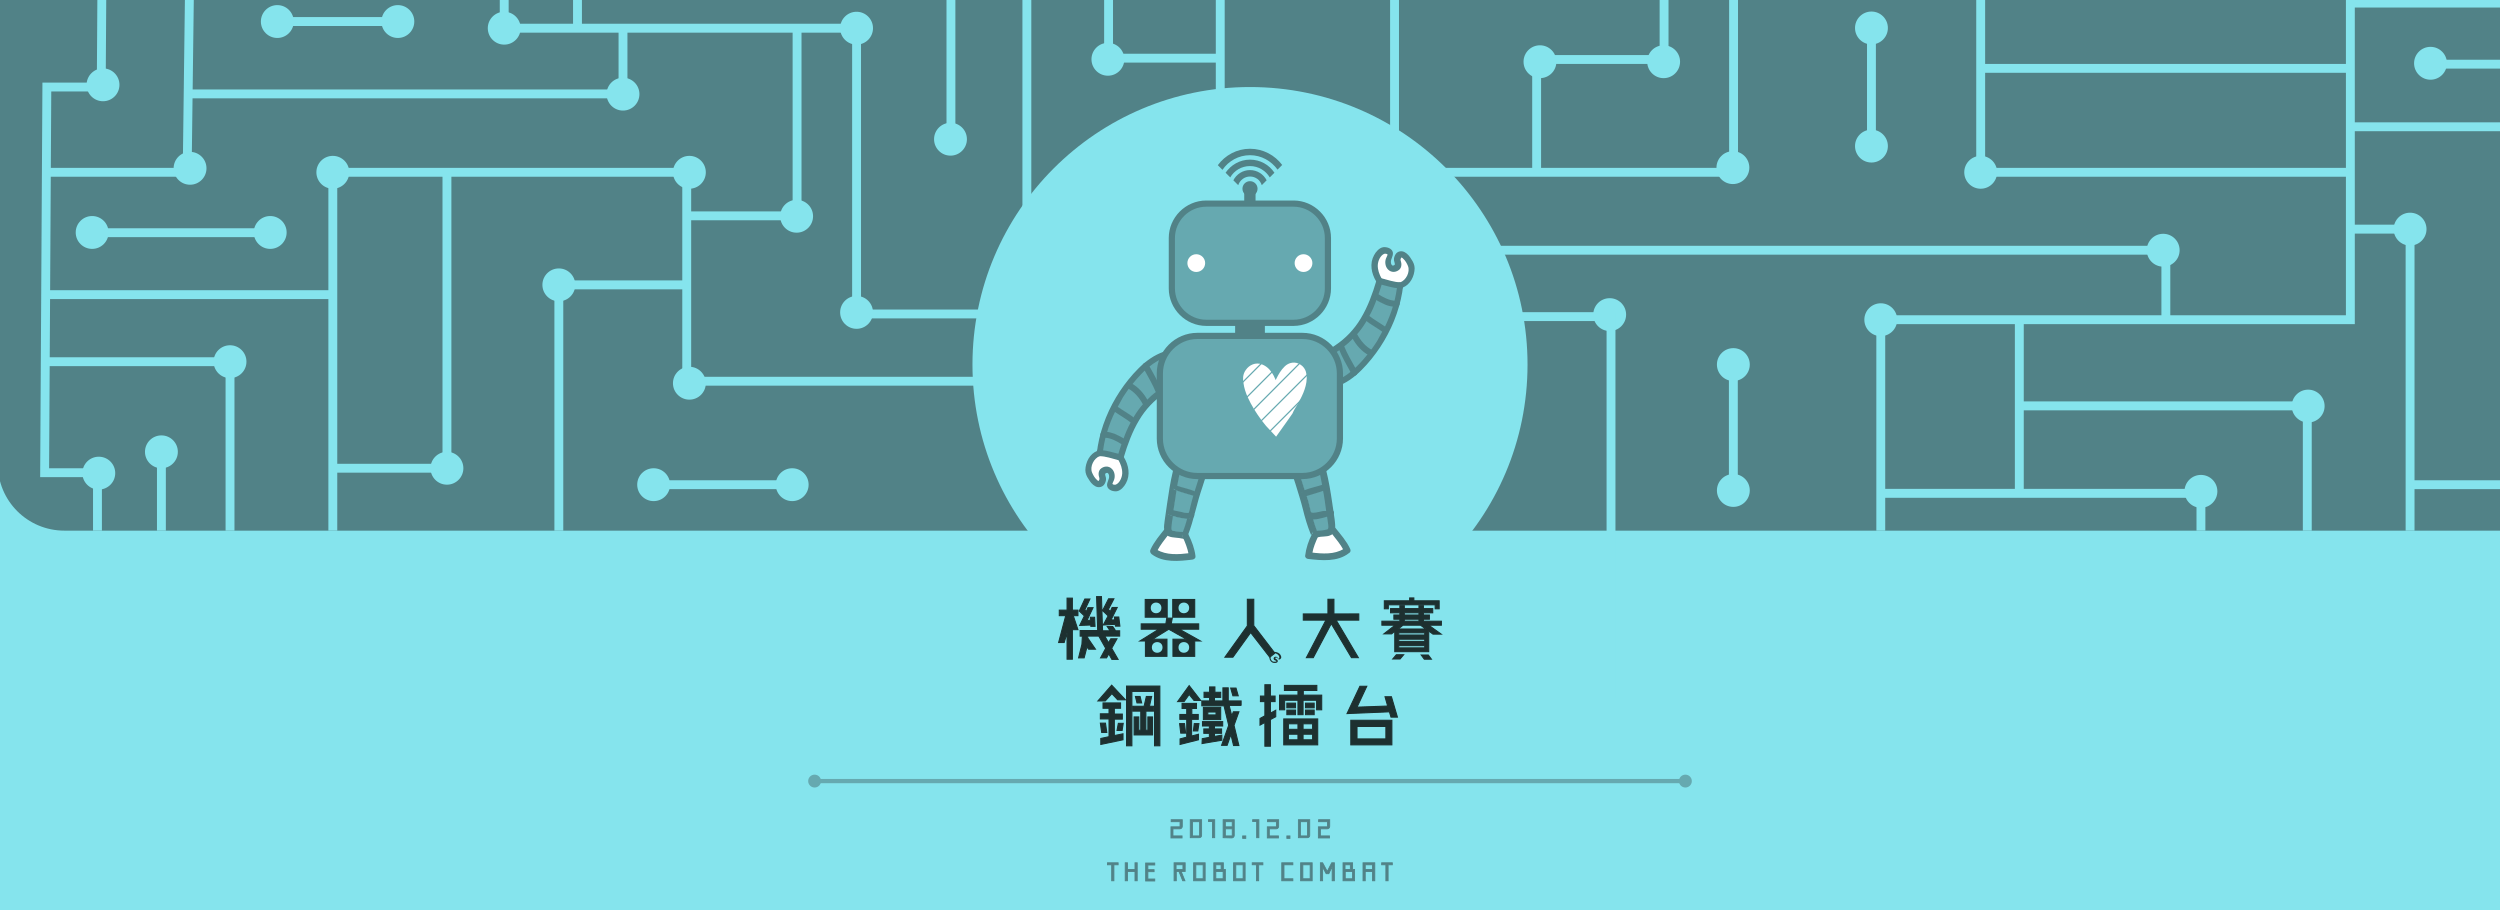 <?xml version="1.0" encoding="utf-8"?>
<!-- Generator: Adobe Illustrator 21.1.0, SVG Export Plug-In . SVG Version: 6.00 Build 0)  -->
<svg version="1.1" id="圖層_1" xmlns="http://www.w3.org/2000/svg" xmlns:xlink="http://www.w3.org/1999/xlink" x="0px" y="0px"
	 viewBox="0 0 1126 410" style="enable-background:new 0 0 1126 410;" xml:space="preserve">
<style type="text/css">
	.st0{fill:#85E4ED;}
	.st1{clip-path:url(#SVGID_2_);}
	.st2{fill:#518287;}
	.st3{fill:none;stroke:#85E4ED;stroke-width:4;stroke-miterlimit:10;}
	.st4{fill:#FFFFFF;}
	.st5{fill:#66A9B0;}
	.st6{fill:#518287;stroke:#518287;stroke-width:0.714;stroke-miterlimit:10;}
	.st7{fill:#66A9B0;stroke:#518287;stroke-width:2.789;stroke-miterlimit:10;}
	.st8{fill:#FFFFFF;stroke:#FFFFFF;stroke-width:5.711;stroke-miterlimit:10;}
	.st9{fill:none;stroke:#66A9B0;stroke-width:0.558;stroke-miterlimit:10;}
	.st10{fill:#518287;stroke:#518287;stroke-width:0.402;stroke-miterlimit:10;}
	.st11{fill:none;stroke:#66A9B0;stroke-width:1.918;stroke-miterlimit:10;}
	.st12{fill:#1D3030;stroke:#1D3030;stroke-width:0.48;stroke-miterlimit:10;}
	.st13{fill:#1D3030;}
</style>
<g>
	<rect x="-12.9" y="-24.8" class="st0" width="1158" height="458.8"/>
	<g>
		<g>
			<g>
				<g>
					<g>
						<g>
							<g>
								<g>
									<g>
										<g>
											<g>
												<defs>
													<path id="SVGID_1_" d="M1127,239H29c-16.6,0-30-13.4-30-30V0h1128V239z"/>
												</defs>
												<clipPath id="SVGID_2_">
													<use xlink:href="#SVGID_1_"  style="overflow:visible;"/>
												</clipPath>
												<g class="st1">
													<g>
														<g>
															<polygon class="st2" points="1379.6,515.1 -187.7,508.9 -187.7,-169.6 1379.6,-163.4 															"/>
															<g>
																<polyline class="st3" points="-186.4,-131 273.7,-131 273.7,-64.9 428.3,-64.9 428.3,61.5 																"/>
																<polyline class="st3" points="653.7,-120.9 835.9,-120.9 835.9,-167.6 																"/>
																<polyline class="st3" points="653.3,253.2 653.3,425.2 972.2,425.2 972.2,510.9 																"/>
																<polyline class="st3" points="636.6,253.9 847.1,253.9 847.1,144 1058.6,144 1058.6,1.4 1420.5,1.4 
																																	"/>
																<polyline class="st3" points="510.7,171.7 309.3,171.7 309.3,77.6 149.9,77.6 149.9,296.3 43.2,296.3 
																																	"/>
																<polyline class="st3" points="1558.1,368.5 1380.2,368.5 1380.2,227.4 1225.8,227.4 1225.8,493.2 1194.6,493.2 
																																	"/>
																<polyline class="st3" points="595,306.2 378,306.2 378,411.7 297.5,411.7 297.5,287.8 200.8,287.8 200.8,438.8 
																	-32.3,438.8 -32.3,510.9 																"/>
																<polyline class="st3" points="549.6,87.5 549.6,-131 481.1,-131 481.1,-167.6 																"/>
																<polyline class="st3" points="1420.5,-91.8 972.2,-91.8 972.2,-15.9 780.8,-15.9 780.8,77.6 618.5,77.6 
																																	"/>
																<polyline class="st3" points="514.5,226.4 514.5,354.8 419.7,354.8 419.7,418.4 																"/>
																<polyline class="st3" points="696.8,252.5 696.8,350.5 909.5,350.5 909.5,275.1 1225.5,275.1 																"/>
																<polyline class="st3" points="20.7,77.6 84.3,77.6 85.6,-25.4 227.1,-25.4 227.1,12.7 385.8,12.7 385.8,141.4 
																	445.4,141.4 																"/>
																<polyline class="st3" points="149.9,210.9 201.3,210.9 201.3,77.6 																"/>
																<polyline class="st3" points="1085.4,218.3 1162,218.3 1162,123.4 																"/>
																<polyline class="st3" points="654.9,-25.4 709.7,-25.4 709.7,-120.9 																"/>
																<line class="st3" x1="369.2" y1="-64.9" x2="369.2" y2="-167.6"/>
																<polyline class="st3" points="550.2,-64.9 598.2,-64.9 598.2,-167.6 																"/>
																<polyline class="st3" points="160.6,510.9 160.6,475.7 340,475.7 																"/>
																<line class="st3" x1="586.3" y1="280.7" x2="586.3" y2="510.9"/>
																<polyline class="st3" points="586.3,423.1 514.4,423.1 514.4,510.9 																"/>
																<polyline class="st3" points="757.8,425.2 757.8,459.2 847.1,459.2 847.1,510.9 																"/>
																<polyline class="st3" points="1111.9,446.2 1111.9,480.3 1195,480.3 1195,531.9 																"/>
																<polyline class="st3" points="200.8,375.3 -80.6,374.7 -80.6,446.5 																"/>
																<polyline class="st3" points="309.3,128.3 251.7,128.3 251.7,287.8 																"/>
																<polyline class="st3" points="297.5,326.3 345.1,326.3 345.1,253.9 536.5,252.6 																"/>
																<line class="st3" x1="340" y1="411.7" x2="340" y2="474"/>
																<polyline class="st3" points="359,12.7 359,97.2 309.3,97.2 																"/>
																<polyline class="st3" points="280.6,12.7 280.6,42.3 85.6,42.3 																"/>
																<polyline class="st3" points="321.3,-64.9 321.3,-25.4 428.3,-25.4 																"/>
																<polyline class="st3" points="369.2,-105.5 499.3,-105.5 499.3,26.2 547.7,26.2 																"/>
																<polyline class="st3" points="628.1,73.5 628.1,-146.3 709.7,-146.3 709.7,-167.6 																"/>
																<line class="st3" x1="767.3" y1="-120.9" x2="767.3" y2="-167.6"/>
																<line class="st3" x1="412.4" y1="-105.5" x2="412.4" y2="-167.6"/>
																<polyline class="st3" points="1016.3,-167.6 1016.3,-136.6 903.5,-136.6 903.5,-70.5 749.5,-70.5 749.5,26.8 
																	692.1,26.8 692.1,77.9 																"/>
																<line class="st3" x1="1065.1" y1="-167.6" x2="1065.1" y2="-91.8"/>
																<polyline class="st3" points="1058.6,77.6 892.1,77.6 892.1,-15.9 																"/>
																<line class="st3" x1="780.7" y1="164.3" x2="780.7" y2="220.3"/>
																<polyline class="st3" points="658.6,112.7 975.5,112.7 975.5,144 																"/>
																<line class="st3" x1="892.1" y1="30.8" x2="1058.6" y2="30.8"/>
																<polyline class="st3" points="972.2,-48 1085.5,-48 1085.5,1.9 																"/>
																<polyline class="st3" points="1058.6,103.2 1085.5,103.2 1085.5,275.3 																"/>
																<polyline class="st3" points="909.5,334.8 753.7,334.8 753.7,350.5 																"/>
																<polyline class="st3" points="847.1,222.2 991.3,222.2 991.3,275.3 																"/>
																<line class="st3" x1="909.5" y1="144" x2="909.5" y2="222.2"/>
																<polyline class="st3" points="909.5,182.8 1039.2,182.8 1039.2,275.1 																"/>
																<polyline class="st3" points="655.9,377.9 725.7,377.9 725.7,503.4 																"/>
																<line class="st3" x1="696.8" y1="425.2" x2="696.8" y2="510.9"/>
																<polyline class="st3" points="782.1,425.2 782.1,376.9 1039.2,376.9 1039.2,293.1 1225.5,293.1 																"/>
																<polyline class="st3" points="1420.5,411.7 1034.1,411.7 1034.1,510.9 																"/>
																<line class="st3" x1="972.2" y1="461.2" x2="1034.1" y2="461.2"/>
																<line class="st3" x1="916.3" y1="425.7" x2="916.3" y2="510.9"/>
																<polyline class="st3" points="960.3,386.9 960.3,350.4 1039.2,350.4 																"/>
																<polyline class="st3" points="1420.5,448.1 1072,448.1 1072,510.9 																"/>
																<path class="st3" d="M-98.9,189"/>
																<line class="st3" x1="149.9" y1="132.7" x2="20.7" y2="132.7"/>
																<polyline class="st3" points="260.1,474 260.1,350.5 201.3,350.5 																"/>
																<polyline class="st3" points="121.1,373.6 121.1,326.9 -69.4,326.9 -69.4,213.7 																"/>
																<polyline class="st3" points="103.6,296.3 103.6,162.9 20.7,162.9 																"/>
																<line class="st3" x1="297.5" y1="218.3" x2="356.8" y2="218.3"/>
																<polyline class="st3" points="-186.4,-98 158.4,-98 158.4,-25.4 																"/>
																<polyline class="st3" points="158.4,-54.8 260.1,-54.8 260.1,12.7 																"/>
																<line class="st3" x1="175.6" y1="-131" x2="175.6" y2="-167.6"/>
																<line class="st3" x1="205" y1="-131" x2="205" y2="-54.8"/>
																<polyline class="st3" points="303.5,-65.9 303.5,-120.9 334.2,-120.9 334.2,-167.6 																"/>
																<polyline class="st3" points="1296.1,229.8 1296.1,123.2 1146.5,123.2 1146.5,57.1 1058.4,57.1 																"/>
																<line class="st3" x1="1253.1" y1="123.2" x2="1253.1" y2="-6.6"/>
																<polyline class="st3" points="1194.1,123.2 1194.1,162.7 1296.1,162.7 																"/>
																<polyline class="st3" points="1180,126 1180,85 1214.4,85 1214.4,-2.9 																"/>
																<polyline class="st3" points="532.6,330 533.9,448.1 435.8,448.1 390.9,448.1 390.9,510.9 																"/>
																<line class="st3" x1="85.6" y1="408.2" x2="153.2" y2="408.2"/>
																<line class="st3" x1="103.6" y1="463.3" x2="103.6" y2="493.3"/>
																<line class="st3" x1="72.7" y1="203.5" x2="72.7" y2="251.9"/>
																<line class="st3" x1="179.5" y1="247.9" x2="219.6" y2="247.9"/>
																<line class="st3" x1="129.1" y1="9.7" x2="175.6" y2="9.7"/>
																<line class="st3" x1="80.6" y1="-63" x2="121.1" y2="-63"/>
																<line class="st3" x1="550.4" y1="451.7" x2="550.4" y2="488"/>
																<line class="st3" x1="1131.8" y1="245.4" x2="1197.3" y2="245.4"/>
																<line class="st3" x1="887.4" y1="404.2" x2="934.5" y2="404.2"/>
																<line class="st3" x1="659" y1="466.7" x2="659" y2="493.3"/>
																<line class="st3" x1="842.9" y1="18.6" x2="842.9" y2="65.8"/>
																<line class="st3" x1="941.7" y1="306.5" x2="991.3" y2="306.5"/>
																<line class="st3" x1="1079.6" y1="331.4" x2="1079.6" y2="377.9"/>
																<line class="st3" x1="763.5" y1="287.4" x2="855.2" y2="287.4"/>
																<line class="st3" x1="934.5" y1="-91.8" x2="934.5" y2="-45.2"/>
																<line class="st3" x1="462.5" y1="-65.9" x2="462.5" y2="115.4"/>
																<line class="st3" x1="420.5" y1="483.3" x2="470.3" y2="483.3"/>
																<polyline class="st3" points="1112.2,294.4 1111.4,358.2 1225.5,359.2 																"/>
																<polyline class="st3" points="1252.4,229.6 1252.4,266.4 1289.2,266.4 1289.2,446.7 1153,446.7 1153,524.5 
																																	"/>
																<polyline class="st3" points="46.9,-165.3 45.6,39.2 21.1,39.2 20.1,212.9 43.9,212.9 43.9,299.2 																
																	"/>
																<line class="st3" x1="1245.3" y1="304.1" x2="1245.3" y2="372.2"/>
																<line class="st3" x1="1094.3" y1="28.9" x2="1176" y2="28.9"/>
																<line class="st3" x1="1241" y1="162.7" x2="1241" y2="227.4"/>
																<line class="st3" x1="-32.3" y1="328.9" x2="-32.3" y2="377.2"/>
																<line class="st3" x1="-39.1" y1="242.8" x2="-39.1" y2="299.2"/>
																<line class="st3" x1="39.7" y1="104.8" x2="121.4" y2="104.8"/>
																<polyline class="st3" points="1253.1,26.8 1306,26.8 1306,-53.7 1370.4,-53.7 																"/>
																<line class="st3" x1="7.3" y1="352.4" x2="72.9" y2="352.4"/>
																<line class="st3" x1="-27.3" y1="77.6" x2="-27.3" y2="132.7"/>
															</g>
															<g>
																<circle class="st0" cx="297.5" cy="287.7" r="7.4"/>
																<circle class="st0" cx="345.1" cy="327.3" r="7.4"/>
																<circle class="st0" cx="297.5" cy="411.7" r="7.4"/>
																<circle class="st0" cx="200.8" cy="287.8" r="7.4"/>
																<circle class="st0" cx="259.3" cy="350.5" r="7.4"/>
																<circle class="st0" cx="200.8" cy="438.8" r="7.4"/>
																<circle class="st0" cx="160.6" cy="475.7" r="7.4"/>
																<circle class="st0" cx="121.1" cy="327.9" r="7.4"/>
																<circle class="st0" cx="-68.3" cy="327.9" r="7.4"/>
																<circle class="st0" cx="85.6" cy="408.2" r="7.4"/>
																<circle class="st0" cx="153.2" cy="408.2" r="7.4"/>
																<circle class="st0" cx="103.6" cy="460.9" r="7.4"/>
																<circle class="st0" cx="103.6" cy="495.6" r="7.4"/>
																<circle class="st0" cx="149.9" cy="296.3" r="7.4"/>
																<circle class="st0" cx="103.6" cy="162.9" r="7.4"/>
																<circle class="st0" cx="-25.1" cy="162.9" r="7.4"/>
																<circle class="st0" cx="41.5" cy="104.7" r="7.4"/>
																<circle class="st0" cx="121.7" cy="104.7" r="7.4"/>
																<circle class="st0" cx="44.5" cy="213.1" r="7.4"/>
																<circle class="st0" cx="44.5" cy="296.3" r="7.4"/>
																<circle class="st0" cx="4.6" cy="353.3" r="7.4"/>
																<circle class="st0" cx="72.7" cy="353.3" r="7.4"/>
																<circle class="st0" cx="72.7" cy="203.5" r="7.4"/>
																<circle class="st0" cx="72.7" cy="253.1" r="7.4"/>
																<circle class="st0" cx="201.3" cy="210.9" r="7.4"/>
																<circle class="st0" cx="149.9" cy="77.6" r="7.4"/>
																<circle class="st0" cx="85.6" cy="75.8" r="7.4"/>
																<circle class="st0" cx="85.6" cy="-25.4" r="7.4"/>
																<circle class="st0" cx="46.4" cy="38.2" r="7.4"/>
																<circle class="st0" cx="158.4" cy="-98" r="7.4"/>
																<circle class="st0" cx="124.9" cy="-63" r="7.4"/>
																<circle class="st0" cx="179.2" cy="9.7" r="7.4"/>
																<circle class="st0" cx="124.9" cy="9.7" r="7.4"/>
																<circle class="st0" cx="-97.7" cy="213.1" r="7.4"/>
																<circle class="st0" cx="-97.7" cy="36.2" r="7.4"/>
																<circle class="st0" cx="-39.5" cy="240.4" r="7.4"/>
																<circle class="st0" cx="-39.5" cy="302.3" r="7.4"/>
																<circle class="st0" cx="-79.1" cy="374.1" r="7.4"/>
																<circle class="st0" cx="259.3" cy="-54.3" r="7.4"/>
																<circle class="st0" cx="227.1" cy="12.7" r="7.4"/>
																<circle class="st0" cx="274.1" cy="-131" r="7.4"/>
																<circle class="st0" cx="334.2" cy="-121.4" r="7.4"/>
																<circle class="st0" cx="428.3" cy="-65.9" r="7.4"/>
																<circle class="st0" cx="412.4" cy="-105.5" r="7.4"/>
																<circle class="st0" cx="499.3" cy="-105.5" r="7.4"/>
																<circle class="st0" cx="462.5" cy="-70.5" r="7.4"/>
																<circle class="st0" cx="428.1" cy="62.7" r="7.4"/>
																<circle class="st0" cx="499" cy="26.7" r="7.4"/>
																<circle class="st0" cx="598.2" cy="-64.9" r="7.4"/>
																<circle class="st0" cx="628.1" cy="-146" r="7.4"/>
																<circle class="st0" cx="709.7" cy="-149" r="7.4"/>
																<circle class="st0" cx="709.7" cy="-25.4" r="7.4"/>
																<circle class="st0" cx="749.3" cy="27.8" r="7.4"/>
																<circle class="st0" cx="693.6" cy="27.8" r="7.4"/>
																<circle class="st0" cx="664.8" cy="-120.9" r="7.4"/>
																<circle class="st0" cx="847.1" cy="-120.9" r="7.4"/>
																<circle class="st0" cx="749.5" cy="-70.5" r="7.4"/>
																<circle class="st0" cx="902.7" cy="-70.5" r="7.4"/>
																<circle class="st0" cx="1015.4" cy="-136.6" r="7.4"/>
																<circle class="st0" cx="902.7" cy="-136.6" r="7.4"/>
																<circle class="st0" cx="971.4" cy="-91.8" r="7.4"/>
																<circle class="st0" cx="934.5" cy="-96.4" r="7.4"/>
																<circle class="st0" cx="934.5" cy="-40.5" r="7.4"/>
																<circle class="st0" cx="1084.6" cy="-48" r="7.4"/>
																<circle class="st0" cx="971.4" cy="-15.9" r="7.4"/>
																<circle class="st0" cx="780.5" cy="-15.9" r="7.4"/>
																<circle class="st0" cx="892.1" cy="77.6" r="7.4"/>
																<circle class="st0" cx="842.9" cy="12.6" r="7.4"/>
																<circle class="st0" cx="842.9" cy="65.8" r="7.4"/>
																<circle class="st0" cx="780.5" cy="75.5" r="7.4"/>
																<circle class="st0" cx="974.3" cy="112.7" r="7.4"/>
																<circle class="st0" cx="847.1" cy="144" r="7.4"/>
																<circle class="st0" cx="780.7" cy="164.2" r="7.4"/>
																<circle class="st0" cx="780.7" cy="220.9" r="7.4"/>
																<circle class="st0" cx="696.8" cy="350.5" r="7.4"/>
																<circle class="st0" cx="1136.8" cy="245.4" r="7.4"/>
																<circle class="st0" cx="909.5" cy="350.5" r="7.4"/>
																<circle class="st0" cx="782.1" cy="377.9" r="7.4"/>
																<circle class="st0" cx="1198" cy="245.4" r="7.4"/>
																<circle class="st0" cx="1094.7" cy="28.5" r="7.4"/>
																<circle class="st0" cx="1177" cy="16.5" r="7.4"/>
																<circle class="st0" cx="725.3" cy="379.1" r="7.4"/>
																<circle class="st0" cx="514.4" cy="423.1" r="7.4"/>
																<circle class="st0" cx="550.4" cy="448.1" r="7.4"/>
																<circle class="st0" cx="550.4" cy="493.3" r="7.4"/>
																<circle class="st0" cx="653.3" cy="425.2" r="7.4"/>
																<circle class="st0" cx="659" cy="463.1" r="7.4"/>
																<circle class="st0" cx="659" cy="497.9" r="7.4"/>
																<circle class="st0" cx="847.1" cy="459.2" r="7.4"/>
																<circle class="st0" cx="972.2" cy="425.7" r="7.4"/>
																<circle class="st0" cx="1039.2" cy="377.3" r="7.4"/>
																<circle class="st0" cx="1079.6" cy="328.9" r="7.4"/>
																<circle class="st0" cx="1079.6" cy="380.1" r="7.4"/>
																<circle class="st0" cx="1245.5" cy="304.2" r="7.4"/>
																<circle class="st0" cx="1252.9" cy="267.1" r="7.4"/>
																<circle class="st0" cx="1245.5" cy="367.8" r="7.4"/>
																<circle class="st0" cx="1119.2" cy="357.8" r="7.4"/>
																<circle class="st0" cx="1039.2" cy="292.8" r="7.4"/>
																<circle class="st0" cx="995.1" cy="306.5" r="7.4"/>
																<circle class="st0" cx="937.4" cy="306.5" r="7.4"/>
																<circle class="st0" cx="960.3" cy="350.4" r="7.4"/>
																<circle class="st0" cx="885.7" cy="404.2" r="7.4"/>
																<circle class="st0" cx="935.5" cy="404.2" r="7.4"/>
																<circle class="st0" cx="1034.1" cy="414.3" r="7.4"/>
																<circle class="st0" cx="909.5" cy="275.1" r="7.4"/>
																<circle class="st0" cx="759.5" cy="287.4" r="7.4"/>
																<circle class="st0" cx="754.6" cy="338.1" r="7.4"/>
																<circle class="st0" cx="857.6" cy="287.4" r="7.4"/>
																<circle class="st0" cx="1072" cy="448.1" r="7.4"/>
																<circle class="st0" cx="419.7" cy="356" r="7.4"/>
																<circle class="st0" cx="485.6" cy="448.1" r="7.4"/>
																<circle class="st0" cx="470.3" cy="483.3" r="7.4"/>
																<circle class="st0" cx="420.5" cy="483.3" r="7.4"/>
																<circle class="st0" cx="847.1" cy="253.1" r="7.4"/>
																<circle class="st0" cx="991.3" cy="221.3" r="7.4"/>
																<circle class="st0" cx="1039.6" cy="182.9" r="7.4"/>
																<circle class="st0" cx="1226.5" cy="228.7" r="7.4"/>
																<circle class="st0" cx="179.5" cy="247.9" r="7.4"/>
																<circle class="st0" cx="219.6" cy="247.9" r="7.4"/>
																<circle class="st0" cx="280.6" cy="42.4" r="7.4"/>
																<circle class="st0" cx="1195.2" cy="163" r="7.4"/>
																<circle class="st0" cx="1295.5" cy="122.1" r="7.4"/>
																<circle class="st0" cx="1289.3" cy="293" r="7.4"/>
																<circle class="st0" cx="1085.5" cy="103.2" r="7.4"/>
																<circle class="st0" cx="1147.4" cy="58.6" r="7.4"/>
																<circle class="st0" cx="1179.6" cy="85.9" r="7.4"/>
																<circle class="st0" cx="1213" cy="85.9" r="7.4"/>
																<circle class="st0" cx="1147.4" cy="121.8" r="7.4"/>
																<circle class="st0" cx="1162.3" cy="218.3" r="7.4"/>
																<circle class="st0" cx="481.1" cy="-131" r="7.4"/>
																<circle class="st0" cx="321.3" cy="-25.4" r="7.4"/>
																<circle class="st0" cx="310.5" cy="77.6" r="7.4"/>
																<circle class="st0" cx="358.8" cy="97.4" r="7.4"/>
																<circle class="st0" cx="385.8" cy="12.7" r="7.4"/>
																<circle class="st0" cx="385.8" cy="140.7" r="7.4"/>
																<circle class="st0" cx="251.7" cy="128.3" r="7.4"/>
																<circle class="st0" cx="310.5" cy="172.6" r="7.4"/>
																<circle class="st0" cx="294.4" cy="218.3" r="7.4"/>
																<circle class="st0" cx="356.8" cy="218.3" r="7.4"/>
																<circle class="st0" cx="378" cy="411.7" r="7.4"/>
																<circle class="st0" cx="340" cy="475.7" r="7.4"/>
																<circle class="st0" cx="378" cy="307.1" r="7.4"/>
																<circle class="st0" cx="346" cy="254.1" r="7.4"/>
																<circle class="st0" cx="-56.1" cy="134.1" r="7.4"/>
																<circle class="st0" cx="-56.1" cy="188.6" r="7.4"/>
																<circle class="st0" cx="-47.4" cy="75.8" r="7.4"/>
																<circle class="st0" cx="-75.9" cy="15.2" r="7.4"/>
																<circle class="st0" cx="-20.2" cy="15.2" r="7.4"/>
																<circle class="st0" cx="725" cy="141.7" r="7.4"/>
															</g>
														</g>
														<line class="st3" x1="-130.1" y1="105" x2="-185.8" y2="105"/>
														<polyline class="st3" points="-19.9,35.5 -19.9,14.4 -76.9,14.4 -76.9,-108.1 														"/>
														<polyline class="st3" points="-69.4,248.4 -115.2,248.7 -185.8,248.7 														"/>
														<line class="st3" x1="-130.1" y1="374.7" x2="-130.1" y2="248.4"/>
													</g>
												</g>
											</g>
										</g>
									</g>
								</g>
							</g>
						</g>
					</g>
				</g>
			</g>
		</g>
		<g>
			<g>
				<circle class="st0" cx="563" cy="164.2" r="125"/>
				<g>
					<g>
						<g>
							<g>
								<g>
									<path class="st4" d="M536.1,249.5c-0.4-2.7-1.5-5.4-2.7-7.8c-1.1-0.2-2.1-0.4-3.2-0.4c-1-0.1-2.1-0.1-3.1-0.6
										c-0.3-0.1-0.6-0.3-0.8-0.5c-1.9,2.5-3.9,4.9-5.4,7.7C525.4,250.6,531.1,250.1,536.1,249.5z"/>
									<g>
										<path class="st5" d="M536.5,195.8c1.6,0.4,3.4,0.9,4.9,1.5s3,1.1,4.4,1.9c0.5-1.6,1.1-3.1,1.9-4.6c0-0.1,0.1-0.1,0.1-0.1
											c-0.6-0.4-1.2-0.6-1.9-1c-2.3-1.4-4.4-3.1-6.4-4.9c-0.9,1.2-1.5,2.6-2,4C537.2,193.7,536.9,194.8,536.5,195.8z"/>
										<path class="st5" d="M536.5,210.8c-0.9-0.4-2-0.8-2.9-1.2c-0.4-0.2-0.9-0.4-1.4-0.6c-0.1,0.4-0.3,1-0.4,1.4
											c-0.7,2.9-1.4,5.7-1.9,8.6c2.8,1,5.8,1.5,8.7,2.6c0.4-1.5,0.9-3,1.4-4.5s1-3.2,1.5-4.7C539.7,212,538.1,211.4,536.5,210.8
											z"/>
										<path class="st5" d="M529.7,220.7c-0.3,1.6-0.5,3.1-0.7,4.7c-0.2,1.6-0.4,3.2-0.7,4.9c0.3,0.1,0.6,0.1,0.9,0.2
											c0.9,0.2,1.9,0.5,2.9,0.6c0.9,0.1,1.7,0.4,2.6,0.4c0.3,0,0.6,0,0.9-0.1c0.1,0,0.2-0.1,0.3-0.1c0.2-0.9,0.5-1.9,0.7-2.8
											c0.4-1.8,0.9-3.6,1.4-5.3C535.2,222.4,532.3,221.7,529.7,220.7z"/>
										<path class="st5" d="M535.9,197.7c-0.2,0.6-0.4,1.1-0.6,1.7c-0.9,2.6-1.7,5.1-2.5,7.7c0.6,0.2,1.1,0.4,1.6,0.6
											c0.9,0.4,1.9,0.8,2.9,1.1c1.5,0.6,3.1,1.1,4.7,1.5c0.6-1.8,1.2-3.6,1.9-5.4c0.4-1.2,0.9-2.4,1.4-3.6
											c-1.5-0.9-3.1-1.6-4.8-2.1C538.9,198.7,537.3,198.3,535.9,197.7z"/>
										<path class="st5" d="M531.9,233.2c-1.1-0.2-2.1-0.5-3.1-0.7c-0.3-0.1-0.6-0.1-0.9-0.2c0,0.2-0.1,0.5-0.1,0.7
											c-0.1,1.2-0.4,2.4-0.5,3.6c0,0.6-0.1,1.3,0.1,1.9c0.1,0.1,0.4,0.4,0.6,0.5c0.5,0.1,0.9,0.2,1.4,0.3
											c1.2,0.1,2.4,0.2,3.6,0.4c0.8-2,1.4-4,2-6.1c-0.1,0-0.2,0.1-0.4,0.1C533.8,233.5,532.8,233.4,531.9,233.2z"/>
									</g>
									<path class="st2" d="M529.9,218.7c-0.1-0.1-0.3-0.1-0.5-0.1c-1-0.4-1.7,1.4-0.7,1.8c0.3,0.1,0.6,0.2,0.9,0.4
										c2.7,1.1,5.5,1.7,8.3,2.6c0.3,0.1,0.5,0.1,0.8,0.2c1.3,0.4,1.7-1.5,0.5-1.9c-0.2-0.1-0.5-0.1-0.7-0.3
										C535.7,220.2,532.7,219.7,529.9,218.7z"/>
									<path class="st2" d="M537.2,208.9c-0.9-0.4-1.9-0.8-2.9-1.1c-0.5-0.2-1.1-0.4-1.6-0.6c-0.4-0.1-0.8-0.2-1.1-0.3
										c-0.9-0.1-1.6,1-0.6,1.6c0.4,0.2,0.8,0.4,1.3,0.6c0.4,0.2,0.9,0.4,1.4,0.6c0.9,0.4,1.9,0.8,2.9,1.2
										c1.6,0.6,3.2,1.2,4.9,1.6c0.2,0.1,0.4,0.1,0.7,0.1c1.3,0.2,1.9-1.8,0.6-2c-0.2,0-0.4-0.1-0.6-0.1
										C540.3,210,538.7,209.5,537.2,208.9z"/>
									<path class="st2" d="M536.5,195.8c-0.4-0.1-0.7-0.1-1.1-0.2c-0.9-0.1-1.6,1.1-0.6,1.6c0.4,0.2,0.7,0.4,1.1,0.5
										c1.4,0.6,3,1,4.4,1.5c1.6,0.6,3.3,1.2,4.8,2.1c0.2,0.1,0.4,0.2,0.6,0.4c1.1,0.8,2.2-1.1,1.1-1.9c-0.3-0.2-0.6-0.4-1-0.6
										c-1.4-0.8-2.9-1.4-4.4-1.9C539.8,196.8,538.2,196.2,536.5,195.8z"/>
									<g>
										<path class="st6" d="M547.9,194.6c0,0.1-0.1,0.1-0.1,0.1c-0.9,1.4-1.4,3-1.9,4.6c0.4,0.2,0.6,0.4,1,0.6
											c1.1,0.8,0.1,2.6-1.1,1.9c-0.2-0.1-0.4-0.3-0.6-0.4c-0.4,1.2-0.9,2.4-1.4,3.6c-0.6,1.8-1.2,3.6-1.9,5.4
											c0.2,0.1,0.4,0.1,0.6,0.1c1.3,0.2,0.8,2.2-0.6,2c-0.2-0.1-0.5-0.1-0.7-0.1c-0.5,1.5-1,3.1-1.4,4.6
											c-0.4,1.4-0.9,2.9-1.4,4.4c0.2,0.1,0.5,0.1,0.7,0.3c1.2,0.5,0.7,2.4-0.5,1.9c-0.3-0.1-0.5-0.1-0.8-0.2
											c-0.5,1.8-1,3.5-1.4,5.3c-0.2,0.9-0.4,1.9-0.7,2.8c0.1,0,0.1,0,0.2,0s0.2,0,0.3,0.1c0.6,0.1,0.9,0.7,0.7,1.3
											c0,0-0.1,0.1-0.1,0.3c-0.1,0.1-0.2,0.3-0.4,0.4c-0.1,0.1-0.4,0.1-0.6,0.2c-0.2,0.1-0.5,0.1-0.8,0.1
											c-0.6,2.1-1.2,4.1-2,6.1c-1.2-0.2-2.4-0.3-3.6-0.4c-0.5-0.1-0.9-0.1-1.4-0.3c-0.2-0.1-0.5-0.3-0.6-0.5
											c-0.2-0.6-0.2-1.3-0.1-1.9c0.1-1.2,0.3-2.4,0.5-3.6c0-0.2,0.1-0.4,0.1-0.7c-0.6-0.1-1.1-0.3-1.6-0.5
											c-0.9-0.4-0.4-1.8,0.4-1.7c0.5,0,0.9,0.1,1.4,0.3c0.2-1.6,0.4-3.2,0.7-4.9c0.2-1.6,0.5-3.1,0.7-4.7
											c-0.3-0.1-0.6-0.2-0.9-0.4c-1-0.4-0.3-2.1,0.7-1.8c0.1,0.1,0.3,0.1,0.5,0.1c0.5-2.8,1.1-5.6,1.9-8.4
											c0.1-0.4,0.3-0.9,0.4-1.4c-0.4-0.2-0.9-0.4-1.3-0.6c-0.9-0.6-0.3-1.7,0.6-1.6c0.4,0.1,0.8,0.1,1.1,0.3
											c0.8-2.6,1.7-5.1,2.5-7.7c0.2-0.6,0.4-1.1,0.6-1.7c-0.4-0.1-0.7-0.3-1.1-0.5c-0.9-0.5-0.2-1.7,0.6-1.6
											c0.4,0.1,0.7,0.1,1.1,0.2c0.4-1.1,0.8-2.1,1.2-3.2c0.6-1.3,1.1-2.8,2-4c0.1-0.2,0.4-0.5,0.5-0.6c0.9-0.9-0.5-2.3-1.4-1.4
											c-0.2,0.2-0.4,0.4-0.6,0.6c-1.9,2.1-2.9,5.2-3.9,7.8c-1.1,3.2-2.1,6.5-3.2,9.7c-3.4,9.6-4.4,19.8-5.9,29.8
											c-0.1,1.1-0.4,2.6-0.2,3.8c0.9-0.8,2.4,0.4,1.6,1.4c-0.2,0.3-0.4,0.5-0.6,0.8c0.2,0.2,0.5,0.4,0.8,0.5
											c0.9,0.4,2,0.5,3,0.6c1.1,0.1,2.1,0.2,3.1,0.4c-0.1-0.1-0.1-0.3-0.2-0.5c-0.6-1.3,1.2-2.4,1.9-1.1
											c0.1,0.2,0.1,0.4,0.3,0.6c1.4-3.5,2.4-7.1,3.4-10.9c1-3.9,2.1-7.8,3.4-11.6c1.3-4,2.5-8,3.9-11.9c0.6-1.9,1.4-3.8,2.1-5.7
											c0.6-1.6,1.1-3.4,2-4.9c0.1-0.1,0.1-0.2,0.1-0.3C550.1,194.5,548.6,193.7,547.9,194.6z"/>
										<path class="st6" d="M532.9,241.4c0.1,0.1,0.1,0.3,0.2,0.5c1.1,2.4,2.1,5,2.6,7.6c-4.9,0.6-10.4,1-14.8-1.6
											c1.4-2.7,3.4-5.1,5.2-7.5c0.2-0.3,0.4-0.5,0.6-0.8c0.7-1-0.9-2.2-1.6-1.4l-0.1,0.1c-2.4,3-4.9,5.9-6.5,9.4
											c-0.3,0.6-0.1,1.1,0.4,1.6c5.1,3.9,12.2,3.1,18.1,2.4c0.6-0.1,1.2-0.5,1.1-1.1c-0.4-3.4-1.6-6.6-3.1-9.6
											c-0.1-0.2-0.1-0.4-0.3-0.6C534.1,239.1,532.3,240.2,532.9,241.4z"/>
										<path class="st6" d="M534.9,231.4c-0.9,0-1.8-0.1-2.6-0.4c-0.9-0.2-1.9-0.4-2.9-0.6c-0.3-0.1-0.6-0.1-0.9-0.2
											c-0.5-0.1-0.9-0.2-1.4-0.3c-0.9,0-1.4,1.4-0.4,1.7c0.5,0.2,1.1,0.4,1.6,0.5c0.3,0.1,0.6,0.1,0.9,0.2
											c1,0.3,2.1,0.6,3.1,0.7c0.9,0.2,1.9,0.4,2.9,0.4c0.1,0,0.2,0,0.4-0.1c0.3,0,0.5,0,0.8-0.1c0.2-0.1,0.4-0.1,0.6-0.2
											c0.1-0.1,0.3-0.2,0.4-0.4c0.1-0.1,0.1-0.2,0.1-0.3c0.2-0.5-0.1-1.2-0.7-1.3c-0.1,0-0.2-0.1-0.3-0.1s-0.1,0-0.2,0
											c-0.1,0-0.1,0.1-0.3,0.1C535.5,231.4,535.2,231.4,534.9,231.4z"/>
									</g>
								</g>
								<g>
									<path class="st4" d="M495.3,205.2c-0.1,0-0.1,0-0.1,0c-2.9,1.1-4.9,5-3.7,7.8c0.5,1.2,1.2,2.5,2.2,3.4
										c0.3,0.3,0.9,0.7,1.1,0.7c0.1,0,0.1,0,0.2-0.1c0.2-0.2,0.4-0.4,0.4-0.6c0.4-0.8-0.1-1.5-0.2-2.3c-0.1-0.9,0-1.7,0.6-2.4
										c1.3-1.4,3.4-1.6,4.8-0.1c1.1,1.2,1.4,3.1,0.8,4.6c-0.1,0.4-0.9,1.4-0.7,1.9c0.2,0.7,1.4,0.8,2,0.6c1.9-0.8,3-3.4,3.1-5.3
										c0.1-2.3-0.6-4.4-1.8-6.4c-0.1,0-0.1,0-0.1,0C501,206.2,498.2,205.2,495.3,205.2z"/>
									<g>
										<path class="st5" d="M517.2,164.8c1.9,3.6,4,6.9,5.4,10.6c0.6-0.4,1.1-0.7,1.7-1.1c-0.2-4.5-0.3-9.1-0.1-13.6
											C521.7,161.7,519.3,163.1,517.2,164.8z"/>
										<path class="st5" d="M515.7,166.2c-0.8,0.7-1.5,1.4-2.2,2.1c-1.4,1.5-2.8,3.1-4.1,4.7c3.1,1.6,5.6,4.6,7.3,7.6
											c1.4-1.4,2.8-2.8,4.4-3.9C519.7,173,517.5,169.6,515.7,166.2z"/>
										<path class="st5" d="M508.2,174.7c-1,1.4-1.9,2.7-2.8,4.1s-1.7,2.9-2.4,4.4c2.6,1.9,5.4,3.4,7.9,5.3
											c0.1-0.3,0.3-0.5,0.4-0.8c1.2-2,2.6-3.9,4.1-5.6c-0.1-0.1-0.1-0.1-0.2-0.2C513.5,179,511.1,176.1,508.2,174.7z"/>
										<path class="st5" d="M502,184.9c-1.6,3.1-2.9,6.5-3.9,9.9c1.3,0.1,2.6,0.5,3.8,0.9c1.6,0.6,3.1,1.4,4.4,2.3
											c1-2.7,2.1-5.3,3.5-7.9c0,0-0.1,0-0.1-0.1C507.3,188.2,504.5,186.8,502,184.9z"/>
										<path class="st5" d="M497.5,196.8c-0.6,2.1-0.9,4.3-1.2,6.4c2.6,0.2,5.1,1.1,7.7,1.7c0.5-1.7,1.1-3.4,1.6-5
											c-0.1,0-0.1-0.1-0.2-0.1C503.2,198.3,500.3,196.8,497.5,196.8z"/>
									</g>
									<g>
										<path class="st6" d="M496,203.2c0.1,0,0.2,0,0.4,0c0.3-2.1,0.7-4.3,1.2-6.4c-0.2,0-0.4,0-0.6,0c-1.3,0.1-1.3-1.9,0-2
											c0.4-0.1,0.8-0.1,1.2,0c1-3.4,2.3-6.7,3.9-9.9c-0.1-0.1-0.3-0.2-0.4-0.3c-1-0.8,0-2.5,1-1.7c0.1,0.1,0.2,0.1,0.4,0.2
											c0.8-1.5,1.6-2.9,2.4-4.4c0.9-1.4,1.9-2.8,2.8-4.1c-0.1,0-0.1-0.1-0.1-0.1c-1.1-0.6-0.1-2.3,1-1.7
											c0.1,0.1,0.2,0.1,0.4,0.2c1.3-1.6,2.6-3.2,4.1-4.7c0.7-0.8,1.5-1.5,2.2-2.1c-0.1-0.3-0.4-0.6-0.5-1
											c-0.6-1.1,1.1-2.1,1.7-1c0.1,0.2,0.2,0.4,0.4,0.6c2.1-1.7,4.4-3.1,7-4.1c0.1-0.1,0.3-0.1,0.4-0.1c1.1-0.4,0.7-2.1-0.3-1.9
											c-0.1,0-0.1,0-0.2,0c-4.4,1.5-8.1,4.2-11.4,7.5c-3.1,3.1-5.9,6.6-8.3,10.2c-4.9,7.4-8.4,15.8-9.9,24.6
											c-0.1,0.8-0.2,1.6-0.4,2.4c0.3-0.1,0.6-0.2,0.9-0.3C495.5,203,495.8,203,496,203.2z"/>
										<path class="st6" d="M524.7,174.1c-0.1,0.1-0.2,0.1-0.4,0.2c-0.6,0.4-1.1,0.7-1.7,1.1c0.1,0.4,0.3,0.6,0.4,1
											c0.4,1.2-1.5,1.7-1.9,0.6c0-0.1-0.1-0.2-0.1-0.3c-1.6,1.2-3,2.5-4.4,3.9c0.1,0.1,0.1,0.2,0.1,0.3c0.6,1-0.8,1.9-1.5,1.2
											c-1.5,1.7-2.9,3.6-4.1,5.6c-0.1,0.3-0.3,0.5-0.4,0.8c0.1,0.1,0.2,0.1,0.4,0.3c1,0.8-0.4,2.1-1.4,1.4
											c-1.4,2.5-2.5,5.1-3.5,7.9c0.1,0,0.1,0.1,0.1,0.1c1,0.6,0.2,2.2-0.8,1.8c-0.6,1.6-1.1,3.4-1.6,5c0.1,0,0.2,0.1,0.4,0.1
											c0.2,0.1,0.4,0.2,0.5,0.4c0.3,0,0.6,0.1,0.8,0.4c0.1,0.1,0.1,0.1,0.1,0.2c1.8-5.9,3.9-11.8,7.1-17.1
											c2.9-4.9,6.9-9.1,11.7-12.3c0.4-0.3,0.8-0.5,1.2-0.8C526.9,175.3,525.9,173.5,524.7,174.1z"/>
										<path class="st6" d="M504.9,205.3c-0.7-0.1-1.4,0.7-1,1.5c0,0.1,0.1,0.1,0.1,0.1c1.1,2,1.9,4.1,1.8,6.4
											c-0.1,1.9-1.2,4.5-3.1,5.3c-0.6,0.2-1.8,0.1-2-0.6c-0.1-0.4,0.6-1.5,0.7-1.9c0.6-1.5,0.3-3.5-0.8-4.6
											c-1.4-1.5-3.5-1.2-4.8,0.1c-0.6,0.7-0.7,1.6-0.6,2.4c0.1,0.8,0.6,1.5,0.2,2.3c-0.1,0.3-0.3,0.5-0.4,0.6s-0.1,0.1-0.2,0.1
											c-0.3,0-0.9-0.4-1.1-0.7c-1-0.9-1.7-2.2-2.2-3.4c-1.1-2.9,0.9-6.8,3.7-7.8c0.2-0.1,0.4-0.1,0.6-0.1
											c0.9-0.2,0.9-1.3,0.3-1.8c-0.2-0.1-0.5-0.2-0.8-0.1c-0.3,0.1-0.6,0.1-0.9,0.3c-3.3,1.2-5.1,4.9-5.2,8.3
											c0,1.4,0.6,2.8,1.4,3.9c0.7,1.2,1.6,2.4,2.9,3.1c1.1,0.6,2.5,0.5,3.4-0.5c0.5-0.6,0.8-1.4,0.9-2.2
											c0.1-0.9-0.4-1.6-0.4-2.4c-0.1-0.6,1-1.2,1.6-0.9s0.9,1.1,0.9,1.8c0.1,1.6-1.1,2.7-0.9,4.3c0.3,1.7,2.6,2.3,4,2.1
											c1.6-0.3,3-1.9,3.8-3.4c2-3.6,1.2-7.9-0.9-11.4c-0.1-0.1-0.1-0.1-0.1-0.2C505.5,205.5,505.2,205.3,504.9,205.3z"/>
										<path class="st6" d="M498.1,194.8c-0.4,0-0.8,0-1.2,0c-1.3,0.1-1.3,2.1,0,2c0.2,0,0.4,0,0.6,0c2.8,0,5.7,1.6,7.9,3
											c0.1,0.1,0.1,0.1,0.2,0.1c1,0.4,1.8-1.1,0.8-1.8c-0.1,0-0.1-0.1-0.1-0.1c-1.4-0.9-2.9-1.6-4.4-2.3
											C500.7,195.3,499.4,194.9,498.1,194.8z"/>
										<path class="st6" d="M502.5,182.9c-1.1-0.8-2,1-1,1.7c0.1,0.1,0.3,0.2,0.4,0.3c2.5,1.8,5.3,3.3,7.7,5.2c0,0,0.1,0,0.1,0.1
											c1,0.6,2.3-0.6,1.4-1.4c-0.1-0.1-0.2-0.1-0.4-0.3c-2.5-1.9-5.3-3.4-7.9-5.3C502.8,183,502.7,183,502.5,182.9z"/>
										<path class="st6" d="M509,172.8c-1.1-0.6-2.1,1.1-1,1.7c0.1,0,0.1,0.1,0.1,0.1c3,1.5,5.4,4.4,6.9,7.2
											c0.1,0.1,0.1,0.1,0.2,0.2c0.7,0.7,2.1-0.2,1.5-1.2c-0.1-0.1-0.1-0.2-0.1-0.3c-1.6-3-4.2-6-7.3-7.6
											C509.2,173,509.2,172.9,509,172.8z"/>
										<path class="st6" d="M517.2,164.8c-0.1-0.2-0.2-0.4-0.4-0.6c-0.6-1.1-2.3-0.1-1.7,1c0.1,0.4,0.4,0.6,0.5,1
											c1.9,3.5,3.9,6.8,5.4,10.5c0.1,0.1,0.1,0.2,0.1,0.3c0.4,1.2,2.4,0.7,1.9-0.6c-0.1-0.4-0.2-0.6-0.4-1
											C521.2,171.8,519.1,168.3,517.2,164.8z"/>
										<path class="st6" d="M496,203.2c0.6,0.4,0.6,1.6-0.3,1.8c-0.2,0.1-0.4,0.1-0.6,0.1c0.1,0,0.1,0,0.1,0
											c2.9,0,5.8,1.1,8.6,1.8c0.1,0,0.1,0,0.1,0c0-0.1-0.1-0.1-0.1-0.1c-0.5-0.8,0.3-1.5,1-1.5c-0.1-0.1-0.3-0.3-0.5-0.4
											c-0.1,0-0.2-0.1-0.4-0.1c-2.6-0.6-5.1-1.5-7.7-1.7C496.2,203.2,496.1,203.2,496,203.2z"/>
									</g>
								</g>
								<g>
									<path class="st4" d="M630.7,127.4C630.8,127.4,630.8,127.4,630.7,127.4c3-1.1,5-5,3.8-7.8c-0.5-1.2-1.2-2.5-2.2-3.4
										c-0.3-0.3-0.9-0.7-1.1-0.7c-0.1,0-0.1,0-0.2,0.1c-0.2,0.2-0.4,0.4-0.4,0.6c-0.4,0.8,0.1,1.5,0.2,2.3c0.1,0.9,0,1.7-0.6,2.4
										c-1.3,1.4-3.4,1.6-4.8,0.1c-1.1-1.2-1.4-3.1-0.8-4.6c0.1-0.4,0.9-1.4,0.7-1.9c-0.2-0.7-1.4-0.8-2-0.6
										c-1.9,0.8-3,3.4-3.1,5.3c-0.1,2.3,0.6,4.4,1.8,6.4c0.1,0,0.1,0,0.1,0C625,126.4,627.8,127.4,630.7,127.4z"/>
									<g>
										<path class="st5" d="M608.8,167.8c-1.9-3.6-4-6.9-5.4-10.6c-0.6,0.4-1.1,0.7-1.7,1.1c0.2,4.5,0.3,9.1,0.1,13.6
											C604.3,170.9,606.7,169.5,608.8,167.8z"/>
										<path class="st5" d="M610.3,166.4c0.8-0.7,1.5-1.4,2.2-2.1c1.4-1.5,2.8-3.1,4.1-4.7c-3.1-1.6-5.6-4.6-7.3-7.6
											c-1.4,1.4-2.8,2.8-4.4,3.9C606.4,159.6,608.5,163,610.3,166.4z"/>
										<path class="st5" d="M617.8,157.9c1-1.4,1.9-2.7,2.8-4.1c0.9-1.4,1.7-2.9,2.4-4.4c-2.6-1.9-5.4-3.4-7.9-5.3
											c-0.1,0.3-0.3,0.5-0.4,0.8c-1.2,2-2.6,3.9-4.1,5.6c0.1,0.1,0.1,0.1,0.2,0.2C612.5,153.6,614.9,156.5,617.8,157.9z"/>
										<path class="st5" d="M624,147.7c1.6-3.1,2.9-6.5,3.9-9.9c-1.3-0.1-2.6-0.5-3.8-0.9c-1.6-0.6-3.1-1.4-4.4-2.3
											c-1,2.7-2.1,5.3-3.5,7.9c0,0,0.1,0,0.1,0.1C618.7,144.4,621.5,145.9,624,147.7z"/>
										<path class="st5" d="M628.5,135.8c0.6-2.1,0.9-4.3,1.2-6.4c-2.6-0.2-5.1-1.1-7.7-1.7c-0.5,1.7-1.1,3.4-1.6,5
											c0.1,0,0.1,0.1,0.2,0.1C622.8,134.3,625.7,135.9,628.5,135.8z"/>
									</g>
									<g>
										<path class="st6" d="M630,129.4c-0.1,0-0.2,0-0.4,0c-0.3,2.1-0.7,4.3-1.2,6.4c0.2,0,0.4,0,0.6,0c1.3-0.1,1.3,1.9,0,2
											c-0.4,0.1-0.8,0.1-1.2,0c-1,3.4-2.3,6.7-3.9,9.9c0.1,0.1,0.3,0.2,0.4,0.3c1,0.8,0,2.5-1,1.7c-0.1-0.1-0.2-0.1-0.4-0.2
											c-0.8,1.5-1.6,2.9-2.4,4.4c-0.9,1.4-1.9,2.8-2.8,4.1c0.1,0,0.1,0.1,0.1,0.1c1.1,0.6,0.1,2.3-1,1.7
											c-0.1-0.1-0.2-0.1-0.4-0.2c-1.3,1.6-2.6,3.2-4.1,4.7c-0.7,0.8-1.5,1.5-2.2,2.1c0.1,0.3,0.4,0.6,0.5,1
											c0.6,1.1-1.1,2.1-1.7,1c-0.1-0.2-0.2-0.4-0.4-0.6c-2.1,1.7-4.4,3.1-7,4.1c-0.1,0.1-0.3,0.1-0.4,0.1
											c-1.1,0.4-0.7,2.1,0.3,1.9c0.1,0,0.1,0,0.2,0c4.4-1.5,8.1-4.2,11.4-7.5c3.1-3.1,5.9-6.6,8.3-10.2
											c4.9-7.4,8.4-15.8,9.9-24.6c0.1-0.8,0.2-1.6,0.4-2.4c-0.3,0.1-0.6,0.2-0.9,0.3C630.5,129.6,630.2,129.6,630,129.4z"/>
										<path class="st6" d="M601.3,158.5c0.1-0.1,0.2-0.1,0.4-0.2c0.6-0.4,1.1-0.7,1.7-1.1c-0.1-0.4-0.3-0.6-0.4-1
											c-0.4-1.2,1.5-1.7,1.9-0.6c0,0.1,0.1,0.2,0.1,0.3c1.6-1.2,3-2.5,4.4-3.9c-0.1-0.1-0.1-0.2-0.1-0.3c-0.6-1,0.8-1.9,1.5-1.2
											c1.5-1.7,2.9-3.6,4.1-5.6c0.1-0.3,0.3-0.5,0.4-0.8c-0.1-0.1-0.2-0.1-0.4-0.3c-1-0.8,0.4-2.1,1.4-1.4
											c1.4-2.5,2.5-5.1,3.5-7.9c-0.1,0-0.1-0.1-0.1-0.1c-1-0.6-0.2-2.2,0.8-1.8c0.6-1.6,1.1-3.4,1.6-5c-0.1,0-0.2-0.1-0.4-0.1
											c-0.2-0.1-0.4-0.2-0.5-0.4c-0.3,0-0.6-0.1-0.8-0.4c-0.1-0.1-0.1-0.1-0.1-0.2c-1.8,5.9-3.9,11.8-7.1,17.1
											c-2.9,4.9-6.9,9.1-11.7,12.3c-0.4,0.3-0.8,0.5-1.2,0.8C599.1,157.3,600.1,159.1,601.3,158.5z"/>
										<path class="st6" d="M630,129.4c-0.6-0.4-0.6-1.6,0.3-1.8c0.2-0.1,0.4-0.1,0.6-0.1c-0.1,0-0.1,0-0.1,0
											c-2.9,0-5.8-1.1-8.6-1.8c-0.1,0-0.1,0-0.1,0c0,0.1,0.1,0.1,0.1,0.1c0.5,0.8-0.3,1.5-1,1.5c0.1,0.1,0.3,0.3,0.5,0.4
											c0.1,0,0.2,0.1,0.4,0.1c2.6,0.6,5.1,1.5,7.7,1.7C629.8,129.4,629.9,129.4,630,129.4z"/>
										<path class="st6" d="M621.1,127.3c0.7,0.1,1.4-0.7,1-1.5c0-0.1-0.1-0.1-0.1-0.1c-1.1-2-1.9-4.1-1.8-6.4
											c0.1-1.9,1.2-4.5,3.1-5.3c0.6-0.2,1.8-0.1,2,0.6c0.1,0.4-0.6,1.5-0.7,1.9c-0.6,1.5-0.3,3.5,0.8,4.6
											c1.4,1.5,3.5,1.2,4.8-0.1c0.6-0.7,0.7-1.6,0.6-2.4c-0.1-0.8-0.6-1.5-0.2-2.3c0.1-0.3,0.3-0.5,0.4-0.6
											c0.1-0.1,0.1-0.1,0.2-0.1c0.3,0,0.9,0.4,1.1,0.7c1,0.9,1.7,2.2,2.2,3.4c1.1,2.9-0.9,6.8-3.7,7.8c-0.2,0.1-0.4,0.1-0.6,0.1
											c-0.9,0.2-0.9,1.3-0.3,1.8c0.2,0.1,0.5,0.2,0.8,0.1c0.3-0.1,0.6-0.1,0.9-0.3c3.3-1.2,5.1-4.9,5.2-8.3
											c0-1.4-0.6-2.8-1.4-3.9c-0.7-1.2-1.6-2.4-2.9-3.1c-1.1-0.6-2.5-0.5-3.4,0.5c-0.5,0.6-0.8,1.4-0.9,2.2
											c-0.1,0.9,0.4,1.6,0.4,2.4c0.1,0.6-1,1.2-1.6,0.9c-0.6-0.3-0.9-1.1-0.9-1.8c-0.1-1.6,1.1-2.7,0.9-4.3
											c-0.3-1.7-2.6-2.3-4-2.1c-1.6,0.3-3,1.9-3.8,3.4c-2,3.6-1.2,7.9,0.9,11.4c0.1,0.1,0.1,0.1,0.1,0.2
											C620.5,127.1,620.8,127.3,621.1,127.3z"/>
										<path class="st6" d="M627.9,137.8c0.4,0,0.8,0,1.2,0c1.3-0.1,1.3-2.1,0-2c-0.2,0-0.4,0-0.6,0c-2.8,0-5.7-1.6-7.9-3
											c-0.1-0.1-0.1-0.1-0.2-0.1c-1-0.4-1.8,1.1-0.8,1.8c0.1,0,0.1,0.1,0.1,0.1c1.4,0.9,2.9,1.6,4.4,2.3
											C625.3,137.4,626.6,137.7,627.9,137.8z"/>
										<path class="st6" d="M623.5,149.7c1.1,0.8,2-1,1-1.7c-0.1-0.1-0.3-0.2-0.4-0.3c-2.5-1.8-5.3-3.3-7.7-5.2
											c0,0-0.1,0-0.1-0.1c-1-0.6-2.3,0.6-1.4,1.4c0.1,0.1,0.2,0.1,0.4,0.3c2.5,1.9,5.3,3.4,7.9,5.3
											C623.2,149.6,623.3,149.6,623.5,149.7z"/>
										<path class="st6" d="M617,159.8c1.1,0.6,2.1-1.1,1-1.7c-0.1,0-0.1-0.1-0.1-0.1c-3-1.5-5.4-4.4-6.9-7.2
											c-0.1-0.1-0.1-0.1-0.2-0.2c-0.7-0.7-2.1,0.2-1.5,1.2c0.1,0.1,0.1,0.2,0.1,0.3c1.6,3,4.2,6,7.3,7.6
											C616.8,159.6,616.8,159.7,617,159.8z"/>
										<path class="st6" d="M608.8,167.8c0.1,0.2,0.2,0.4,0.4,0.6c0.6,1.1,2.3,0.1,1.7-1c-0.1-0.4-0.4-0.6-0.5-1
											c-1.9-3.5-3.9-6.8-5.4-10.5c-0.1-0.1-0.1-0.2-0.1-0.3c-0.4-1.2-2.4-0.7-1.9,0.6c0.1,0.4,0.2,0.6,0.4,1
											C604.8,160.8,606.9,164.3,608.8,167.8z"/>
									</g>
								</g>
								<g>
									<path class="st4" d="M596.3,241.1c-1.1,0.1-2.1,0.2-3.3,0.4c-1.1,2.5-2.2,5.2-2.7,7.9c5.1,0.6,10.9,1,15.3-1.8
										c-1.5-2.8-3.6-5.2-5.5-7.7c-0.2,0.2-0.5,0.4-0.8,0.5C598.5,241,597.4,241,596.3,241.1z"/>
									<g>
										<path class="st5" d="M580.9,201.2c0.4,1.2,0.9,2.4,1.4,3.6c0.6,1.8,1.3,3.6,1.9,5.4c1.6-0.4,3.1-0.9,4.7-1.5
											c0.9-0.4,1.9-0.8,2.9-1.1c0.5-0.2,1.1-0.4,1.6-0.6c-0.8-2.6-1.7-5.1-2.6-7.7c-0.2-0.6-0.4-1.1-0.6-1.7
											c-1.4,0.6-3,1-4.4,1.5C584.1,199.6,582.4,200.3,580.9,201.2z"/>
										<path class="st5" d="M578.4,195c0.8,1.4,1.3,2.8,1.8,4.2c1.4-0.8,2.9-1.4,4.4-2c1.6-0.6,3.2-1.1,4.9-1.5
											c-0.4-1.1-0.8-2.1-1.2-3.2c-0.5-1.1-1-2.5-1.8-3.6c-1.6,1.8-3.4,3.4-5.5,4.6C580.1,194,579.3,194.5,578.4,195z"/>
										<path class="st5" d="M589.6,210.6c-1.6,0.6-3.2,1.2-4.9,1.6c0.5,1.5,1,3.1,1.5,4.6c0.5,1.4,0.9,2.9,1.4,4.4
											c2.8-1,5.7-1.5,8.5-2.6c-0.5-2.8-1.1-5.6-1.9-8.4c-0.1-0.4-0.3-0.9-0.4-1.4c-0.4,0.2-0.9,0.4-1.4,0.6
											C591.6,209.8,590.6,210.2,589.6,210.6z"/>
										<path class="st5" d="M589.8,228.4c0.2,0.9,0.5,1.9,0.7,2.8c0.1,0,0.1,0.1,0.3,0.1c0.3,0.1,0.6,0.1,0.9,0.1
											c0.9,0,1.8-0.2,2.6-0.4c0.9-0.2,1.9-0.4,2.9-0.7c0.3-0.1,0.6-0.1,0.9-0.2c-0.2-1.6-0.4-3.2-0.7-4.9
											c-0.2-1.6-0.5-3.1-0.8-4.7c-2.6,1.1-5.5,1.8-8.2,2.6C588.8,224.8,589.3,226.6,589.8,228.4z"/>
										<path class="st5" d="M594.3,232.9c-0.9,0.2-1.9,0.4-2.9,0.4c-0.1,0-0.2,0-0.4-0.1c0.6,2.1,1.2,4.1,2,6.1
											c1.2-0.2,2.4-0.4,3.6-0.4c0.5-0.1,0.9-0.1,1.4-0.3c0.2-0.1,0.5-0.3,0.6-0.5c0.2-0.6,0.2-1.3,0.1-1.9
											c-0.1-1.2-0.4-2.4-0.5-3.6c0-0.2-0.1-0.4-0.1-0.7c-0.3,0.1-0.6,0.1-0.9,0.2C596.4,232.5,595.3,232.7,594.3,232.9z"/>
									</g>
									<g>
										<path class="st6" d="M593.3,241.2c-0.1,0.1-0.1,0.3-0.2,0.5c1-0.2,2.1-0.4,3.1-0.4c1-0.1,2.1-0.1,3-0.6
											c0.3-0.1,0.6-0.3,0.8-0.5c-0.2-0.3-0.4-0.5-0.6-0.8c-0.7-1,0.8-2.2,1.6-1.4c0.1-1.3-0.1-2.7-0.2-3.8
											c-1.5-10-2.6-20.2-6.1-29.7c-1.1-3.2-2.1-6.5-3.3-9.7c-0.9-2.5-1.9-5.4-3.7-7.6c-0.2-0.3-0.5-0.6-0.8-0.8
											c-1-0.9-2.4,0.5-1.4,1.4c0.3,0.3,0.6,0.6,0.8,1c0.7,1.1,1.3,2.4,1.8,3.6c0.4,1.1,0.9,2.1,1.2,3.2c0.4-0.1,0.7-0.1,1.1-0.2
											c0.9-0.1,1.6,1.1,0.6,1.6c-0.4,0.2-0.7,0.4-1.1,0.5c0.2,0.6,0.4,1.1,0.6,1.7c0.9,2.6,1.8,5.1,2.6,7.7
											c0.4-0.1,0.8-0.2,1.1-0.3c0.9-0.1,1.6,1,0.6,1.6c-0.4,0.2-0.8,0.4-1.2,0.6c0.1,0.4,0.3,0.9,0.4,1.4
											c0.8,2.8,1.4,5.6,1.9,8.4c0.1-0.1,0.3-0.1,0.5-0.1c1-0.4,1.7,1.3,0.7,1.7c-0.3,0.1-0.6,0.2-0.9,0.4
											c0.3,1.6,0.6,3.1,0.8,4.7c0.2,1.6,0.5,3.2,0.7,4.9c0.5-0.1,0.9-0.2,1.4-0.3c0.9,0,1.4,1.4,0.5,1.7
											c-0.5,0.2-1.1,0.4-1.6,0.5c0,0.2,0.1,0.4,0.1,0.7c0.1,1.2,0.4,2.4,0.5,3.6c0.1,0.6,0.1,1.3-0.1,1.9
											c-0.1,0.1-0.4,0.4-0.6,0.5c-0.5,0.1-0.9,0.2-1.4,0.3c-1.2,0.1-2.4,0.2-3.6,0.4c-0.8-2-1.4-4-2-6.1c-0.3,0-0.5,0-0.8-0.1
											c-0.2-0.1-0.4-0.1-0.6-0.2c-0.1-0.1-0.3-0.2-0.4-0.4c-0.1-0.1-0.1-0.2-0.1-0.3c-0.2-0.5,0.1-1.2,0.7-1.3
											c0.1,0,0.2-0.1,0.3-0.1s0.1,0,0.2,0c-0.2-0.9-0.5-1.9-0.7-2.8c-0.4-1.8-0.9-3.5-1.5-5.3c-0.3,0.1-0.6,0.1-0.8,0.2
											c-1.3,0.4-1.7-1.5-0.6-1.9c0.2-0.1,0.5-0.2,0.7-0.3c-0.4-1.4-0.9-2.9-1.4-4.4s-1-3.1-1.5-4.6c-0.2,0.1-0.4,0.1-0.7,0.1
											c-1.3,0.2-1.9-1.8-0.6-2c0.2,0,0.4-0.1,0.6-0.1c-0.6-1.8-1.2-3.6-1.9-5.4c-0.4-1.2-0.9-2.4-1.4-3.6
											c-0.2,0.1-0.4,0.2-0.6,0.4c-1.1,0.8-2.2-1.1-1.1-1.9c0.3-0.2,0.6-0.4,0.9-0.6c-0.5-1.4-1-2.9-1.8-4.2
											c-0.1-0.1-0.1-0.2-0.2-0.4c-0.8-1.2-2.6-0.1-1.9,1.1c0,0.1,0.1,0.1,0.1,0.1c0.9,1.5,1.4,3.1,1.9,4.8
											c0.6,1.9,1.4,3.8,2.1,5.7c1.4,3.9,2.7,7.9,4,11.9c1.2,3.9,2.4,7.6,3.4,11.6c0.9,3.7,2,7.4,3.4,10.9
											c0.1-0.2,0.1-0.4,0.3-0.6C592.1,238.9,593.9,240,593.3,241.2z"/>
										<path class="st6" d="M594.2,230.9c-0.9,0.2-1.7,0.4-2.6,0.4c-0.3,0-0.6,0-0.9-0.1c-0.1,0-0.2-0.1-0.3-0.1s-0.1,0-0.2,0
											s-0.2,0-0.3,0.1c-0.6,0.1-0.9,0.7-0.7,1.3c0,0,0.1,0.1,0.1,0.3c0.1,0.1,0.2,0.3,0.4,0.4c0.1,0.1,0.4,0.1,0.6,0.2
											c0.2,0.1,0.5,0.1,0.8,0.1c0.1,0,0.2,0.1,0.4,0.1c1,0,1.9-0.1,2.9-0.4c1-0.2,2.1-0.5,3.1-0.8c0.3-0.1,0.6-0.1,0.9-0.2
											c0.6-0.1,1.1-0.3,1.6-0.5c0.9-0.4,0.4-1.8-0.5-1.7c-0.5,0-0.9,0.1-1.4,0.3c-0.3,0.1-0.6,0.1-0.9,0.2
											C596.1,230.4,595.1,230.7,594.2,230.9z"/>
										<path class="st6" d="M586.9,221.4c-1.1,0.5-0.7,2.4,0.6,1.9c0.3-0.1,0.5-0.1,0.8-0.2c2.8-0.9,5.6-1.6,8.2-2.6
											c0.3-0.1,0.6-0.2,0.9-0.4c1-0.4,0.3-2.1-0.7-1.7c-0.1,0.1-0.3,0.1-0.5,0.1c-2.8,1-5.7,1.5-8.5,2.6
											C587.4,221.2,587.1,221.2,586.9,221.4z"/>
										<path class="st6" d="M588.8,208.7c-1.5,0.6-3.1,1.1-4.7,1.5c-0.2,0.1-0.4,0.1-0.6,0.1c-1.3,0.2-0.7,2.2,0.6,2
											c0.2-0.1,0.5-0.1,0.7-0.1c1.6-0.4,3.3-0.9,4.9-1.6c0.9-0.4,1.9-0.8,2.9-1.2c0.4-0.2,0.9-0.4,1.4-0.6s0.9-0.4,1.2-0.6
											c0.9-0.6,0.3-1.7-0.6-1.6c-0.4,0.1-0.8,0.1-1.1,0.3c-0.6,0.2-1.1,0.4-1.6,0.6C590.7,208,589.8,208.3,588.8,208.7z"/>
										<path class="st6" d="M580.2,199.2c-0.4,0.2-0.6,0.4-0.9,0.6c-1.1,0.8-0.1,2.6,1.1,1.9c0.2-0.1,0.4-0.3,0.6-0.4
											c1.5-0.9,3.1-1.6,4.8-2.1c1.4-0.5,3-0.9,4.4-1.5c0.4-0.1,0.7-0.3,1.1-0.5c0.9-0.5,0.2-1.7-0.6-1.6
											c-0.4,0.1-0.7,0.1-1.1,0.2c-1.6,0.4-3.4,0.9-4.9,1.5C583.1,197.8,581.6,198.3,580.2,199.2z"/>
										<path class="st6" d="M607.8,247.4c-1.6-3.5-4.2-6.4-6.6-9.4c0-0.1-0.1-0.1-0.1-0.1c-0.9-0.8-2.4,0.5-1.6,1.4
											c0.2,0.3,0.4,0.5,0.6,0.8c1.9,2.4,3.9,4.8,5.3,7.4c-4.3,2.7-9.9,2.3-14.7,1.7c0.4-2.6,1.5-5.2,2.6-7.6
											c0.1-0.1,0.1-0.3,0.2-0.5c0.6-1.3-1.2-2.4-1.9-1.1c-0.1,0.2-0.1,0.4-0.3,0.6c-1.6,3-2.7,6.4-3.1,9.7
											c-0.1,0.7,0.6,1.1,1.1,1.1c5.9,0.7,13.1,1.4,18.1-2.6C607.9,248.6,608.1,248,607.8,247.4z"/>
									</g>
								</g>
							</g>
						</g>
					</g>
					<g>
						<g>
							<rect x="560.4" y="83.2" class="st2" width="5.1" height="11.4"/>
							<g>
								<g>
									<circle class="st2" cx="563" cy="85" r="3.4"/>
									<path class="st2" d="M563,79.5c2.5,0,4.6,1.6,5.3,3.9l2.2-2.2c-1.4-2.7-4.2-4.6-7.5-4.6s-6.1,1.9-7.5,4.6l2.2,2.2
										C558.4,81.2,560.5,79.5,563,79.5z"/>
									<path class="st2" d="M563,74.8c3.8,0,7.1,2.1,8.9,5.1l2.1-2.1c-2.4-3.6-6.4-5.9-11-5.9s-8.6,2.4-11,5.9l2.1,2.1
										C555.9,76.8,559.2,74.8,563,74.8z"/>
									<path class="st2" d="M563,69.9c5.1,0,9.6,2.6,12.4,6.5l2.1-2.1c-3.3-4.4-8.6-7.3-14.5-7.3s-11.2,2.9-14.5,7.4l2.1,2.1
										C553.3,72.5,557.9,69.9,563,69.9z"/>
								</g>
							</g>
							<rect x="556.3" y="138.6" class="st2" width="13.4" height="18.7"/>
						</g>
						<g>
							<g>
								<path class="st7" d="M586.6,214.4h-47.3c-9.3,0-16.9-7.6-16.9-16.9v-29.3c0-9.3,7.6-16.9,16.9-16.9h47.3
									c9.3,0,16.9,7.6,16.9,16.9v29.3C603.5,206.7,595.9,214.4,586.6,214.4z"/>
							</g>
							<g>
								<path class="st8" d="M581.8,180.9c1.8-3.1,3.8-6.9,3.9-10.6c0-1.4-0.2-2.8-1.4-3.6c-1.2-0.9-2.7-0.6-3.7,0.4
									c-2.7,2.6-3.6,6.4-5.7,9.4c-0.6,0.9-1.9,0.1-1.9-0.8c0,0,0,0,0-0.1c-0.9-3.1-2.2-7.5-5.6-8.8c-1.4-0.6-3,0.1-3.9,1.4
									c-0.9,1.1-0.9,2.6-0.6,4c0.5,3.7,2.4,7.3,4.3,10.5c2.1,3.4,4.4,6.6,7.2,9.5c1.4-2,4.1-5.6,5.2-7.3
									C580.2,183.5,581,182.2,581.8,180.9z"/>
								<g>
									<line class="st9" x1="576.7" y1="155.1" x2="551.1" y2="180.8"/>
									<line class="st9" x1="581.2" y1="159.2" x2="555.6" y2="184.9"/>
									<line class="st9" x1="585.7" y1="163.3" x2="560.1" y2="189"/>
									<line class="st9" x1="590.2" y1="167.4" x2="564.6" y2="193"/>
									<line class="st9" x1="594.7" y1="171.5" x2="569.1" y2="197.1"/>
								</g>
							</g>
						</g>
						<path class="st7" d="M582.6,145.4h-39.3c-8.5,0-15.5-7-15.5-15.5v-22.7c0-8.5,7-15.5,15.5-15.5h39.3c8.5,0,15.5,7,15.5,15.5
							v22.7C598.1,138.4,591.1,145.4,582.6,145.4z"/>
						<g>
							<circle class="st4" cx="538.8" cy="118.5" r="4"/>
							<circle class="st4" cx="587.1" cy="118.5" r="4"/>
						</g>
					</g>
				</g>
			</g>
		</g>
		<g>
			<g>
				<path class="st10" d="M528.3,373.3v3.2h4.1v0.9h-5v-5h4.1v-2.3h-4v-0.9h5v3c0,0.6-0.5,1.1-1.1,1.1H528.3z"/>
				<path class="st10" d="M540.1,377.3h-4v-8.1h5.1v7.1C541.2,376.9,540.7,377.3,540.1,377.3z M537.1,370.1v6.4h3.2v-6.4H537.1z"/>
				<path class="st10" d="M544.3,370.1v-0.9h2.8v8.1h-1v-7.3H544.3z"/>
				<path class="st10" d="M550.9,377.3v-8.1h5v7.1c0,0.6-0.5,1-1,1.1L550.9,377.3L550.9,377.3z M551.9,370.1v2.3h3.1v-2.3H551.9z
					 M551.9,373.3v3.2h3.1v-3.2H551.9z"/>
				<path class="st10" d="M559.7,377.6v-1.1h1.4v1.1H559.7z"/>
				<path class="st10" d="M564.2,370.1v-0.9h2.8v8.1h-1v-7.3H564.2z"/>
				<path class="st10" d="M571.7,373.3v3.2h4.1v0.9h-5v-5h4.1v-2.3h-4v-0.9h5v3c0,0.6-0.5,1.1-1.1,1.1H571.7z"/>
				<path class="st10" d="M579.6,377.6v-1.1h1.4v1.1H579.6z"/>
				<path class="st10" d="M588.8,377.3h-4v-8.1h5.1v7.1C589.9,376.9,589.4,377.3,588.8,377.3z M585.7,370.1v6.4h3.2v-6.4H585.7z"/>
				<path class="st10" d="M594.7,373.3v3.2h4.1v0.9h-5v-5h4.1v-2.3h-4v-0.9h5v3c0,0.6-0.5,1.1-1.1,1.1H594.7z"/>
				<path class="st10" d="M503.6,388.6v0.9h-1.9v7.2h-1v-7.2h-1.9v-0.9H503.6z"/>
				<path class="st10" d="M511.2,388.6h1v8.1h-1v-4.2h-3.4v4.2h-1v-8.1h1v3h3.4V388.6z"/>
				<path class="st10" d="M520.1,396.8h-4.1v-8.1h4.1v0.9h-3.1v2.1h2.8v0.9h-2.8v3.3h3.1V396.8z"/>
				<path class="st10" d="M533.8,392.5H532l1.7,4.2h-1l-1.7-4.2h-1.2v4.2h-1v-8.1h5V392.5L533.8,392.5z M529.7,389.5v2.1h3.1v-2.1
					H529.7z"/>
				<path class="st10" d="M542.8,396.7h-5.2v-8.1h5.2V396.7z M538.6,395.8h3.3v-6.3h-3.3V395.8z"/>
				<path class="st10" d="M551,391.6h0.9v5.1h-5.2v-8.1h4.3V391.6z M550,389.5h-2.4v2.1h2.4V389.5z M547.6,395.8h3.3v-3.3h-3.3
					V395.8z"/>
				<path class="st10" d="M560.8,396.7h-5.2v-8.1h5.2V396.7z M556.6,395.8h3.3v-6.3h-3.3V395.8z"/>
				<path class="st10" d="M568.8,388.6v0.9h-1.9v7.2h-1v-7.2H564v-0.9H568.8z"/>
				<path class="st10" d="M582.3,396.7h-5v-8.1h5v0.9h-4v6.3h4V396.7z"/>
				<path class="st10" d="M591,396.7h-5.2v-8.1h5.2V396.7z M586.8,395.8h3.3v-6.3h-3.3V395.8z"/>
				<path class="st10" d="M598.5,393.5h-1.2l-1.6-3v6.2h-1v-8.1h1l2.1,3.9l2-3.9h1.2v8.1h-1v-6.4L598.5,393.5z"/>
				<path class="st10" d="M609.2,391.6h0.9v5.1h-5.2v-8.1h4.3V391.6z M608.2,389.5h-2.4v2.1h2.4V389.5z M605.9,395.8h3.3v-3.3h-3.3
					V395.8z"/>
				<path class="st10" d="M613.9,388.6h5.3v8.1h-1v-4.2h-3.3v4.2h-1V388.6z M614.9,391.6h3.3v-2.1h-3.3V391.6z"/>
				<path class="st10" d="M627.1,388.6v0.9h-1.9v7.2h-1v-7.2h-1.9v-0.9H627.1z"/>
			</g>
			<g>
				<g>
					<line class="st11" x1="366.7" y1="351.8" x2="759.5" y2="351.8"/>
					<circle class="st5" cx="366.9" cy="351.8" r="2.9"/>
					<circle class="st5" cx="759.1" cy="351.8" r="2.9"/>
				</g>
			</g>
			<g>
				<g>
					<path class="st12" d="M483.4,277.3l2.1,6.3H483v13.3h-2.4l0-11.8l-1.3,4.3h-2.5l3.2-12.1h-2.9v-2.5h3.5v-5.4h2.4v5.4h2.5v2.5
						H483.4z M496.1,268.8l0.5,15.3h7.7v2.4h-6.7l1.7,3l1-1.8h2.8l-2.4,4.3l2.9,5h-2.8l-1.4-2.5l-1,1.8h-2.7l2.3-4.3l-3.1-5.5h-5
						l0,0.8l3.5,5.1h-3.1l-0.7-1.1l-1.3,5h-2.5l1.5-6.1l0.2-3.7h-1v-2.5h7.9l-0.5-15.3H496.1z M486.3,281.7l2.1-4.3l-2.3-2.2
						l2.5-5.4h2.3l-2.3,4.9l0.7,0.7l0.7-1.7h2.3l-2.7,5.7l1.5,0l0-1.4h1.9l0.2,4.1h-1.9l0-0.6L486.3,281.7z M499.1,277.4l-2.5-2.4
						l2.7-5.3h2.4l-2.5,4.8l0.9,0.9l0.8-1.8h2.3l-2.8,5.6l1.7,0l-0.2-1.3h2l0.5,4.1h-2l-0.1-0.8l-5.4,0.3L499.1,277.4z M498.7,282.2
						h2.5l1,1.5h-2.5L498.7,282.2z"/>
					<path class="st12" d="M540.7,288.7h-2.6v6.9h-9.8v-7.7h6.1l-8-4.5l-7.3,4.5h6.5v7.7h-9.7v-6.9h-2.5l8.5-5.3H514V281h11.1
						l0.4-2.6h2.5l-0.5,2.6h12.4v2.4h-8.7L540.7,288.7z M525.7,270v8h-9.9v-8H525.7z M538.1,270v8h-9.9v-8H538.1z"/>
					<path class="st12" d="M574.2,294.2l-2.3,1.8l-8.6-11.1l-8,11.1h-3.6l10.1-14.1v-12h2.9v11.9L574.2,294.2"/>
					<path class="st12" d="M612,276.5v2.8h-10.2l10,16.9h-3.1l-9.1-15.3l-8.1,15.3h-3.1l8.8-16.9H587v-2.8h11.1v-6.6h2.7v6.6H612z"
						/>
					<path class="st12" d="M643.5,281.6l5.6,4h-3.7l-1.9-1.4v9.3h-15.3v-9.2l-1.4,1.2h-3.5l5-3.9h-5.9v-1.8h8.1v-0.9h-2.7v-1.9h2.7
						v-1h-4.2v-1.9h4.2v-1.2h2v1.2h6.6v-1.2h2v1.2h4.2v1.9h-4.2v1h2.7v1.9h-2.7v0.9h8.1v1.8L643.5,281.6L643.5,281.6z M625.3,272.4
						v1.8h-1.8v-3.6h11.4v-1.3h1.9v1.3h11.4v3.6h-1.8v-1.8H625.3z M627.3,296.8l1.6-1.9h3.3l-1.6,1.9H627.3z M629.7,283.3h12.5
						l-2.4-1.7h-7.9L629.7,283.3z M641.7,286v-1H630v1H641.7z M630,287.9v1h11.7v-1H630z M630,291.8h11.7v-1H630V291.8z M632.5,276
						v1h6.6v-1H632.5z M639.1,278.9h-6.6v0.9h6.6V278.9z M640.1,295h3.2l1.4,1.9h-3.2L640.1,295z"/>
					<path class="st12" d="M494.5,315.7l6.2-7.1l6.2,6.6h-3.5l-2.6-2.8l-3,3.3H494.5L494.5,315.7z M498.5,329.9h-2.3l-0.6-4.2h2.3
						L498.5,329.9z M501.9,323.9v7.4l3.9-0.8v2.7l-10,2.1v-2.7l3.7-0.8v-8h-3.9v-2.3h3.9V319h-2.7v-2.4h7.9v2.4h-2.8v2.6h3.6v2.3
						H501.9L501.9,323.9z M503.1,329l0.6-3.2h2.2l-0.5,3.2H503.1z M507.5,309h14.9v26.9h-2.4v-24.5h-10.2v24.5h-2.4V309z
						 M518.7,313.7l-1,4.4h1.9v2.2h-3.5v8.6h0.9v-6h2.1v8.1h-8.3v-8.1h2.1v6h0.9v-8.6h-3.5v-2.2h5l1-4.4L518.7,313.7L518.7,313.7z
						 M513.5,313.7l0.7,2.9h-2.1l-0.7-2.9H513.5z"/>
					<path class="st12" d="M530.4,316l5.2-7.2l5.2,6.7h-3l-2.2-2.7l-2.3,3.2H530.4z M534,330.2h-2.2l-0.5-4.3h2.2L534,330.2z
						 M536.7,324v7.5l3.1-0.8v2.5l-8.3,2.1v-2.5l3-0.8v-8h-3.1v-2.2h3.1v-2.7h-2.1v-2.3h6.5v2.3h-2.1v2.7h2.9v2.2H536.7L536.7,324z
						 M537.5,329.2l0.4-3.3h2.1l-0.5,3.3H537.5z M559.1,317.7h-5.5l1.2,4.8l0.7-1.9h2.5l-2.2,6.1l2.2,9.1h-2.4l-1.2-5l-1.7,4.9h-2.5
						l3.2-9l-2.1-8.8h-10v-2.2h3.5v-1.6h-2.5v-2.3h2.5v-2.4h2.4v2.4h2.6v2.3H547v1.6h3.8v-5.9h2.4v5.9h5.8V317.7z M541.5,332.7
						l3.2-0.6v-1.8h-2.5v-2h2.5v-1.3h-3.1v-2h9.1v2h-3.7v1.3h3.2v2h-3.2v1.4l3.3-0.6v2.3l-8.9,1.5L541.5,332.7L541.5,332.7z
						 M542,318.6h7.8v5.5H542V318.6z M547.7,322v-1.3H544v1.3H547.7z M557.7,313.4h-2.4l-1-3.5h2.4L557.7,313.4z"/>
					<path class="st12" d="M572.2,316v5.2l2.4-1.3v2.9l-2.4,1.3v12h-2.5v-10.7l-2.2,1.2v-3l2.2-1.2V316h-2v-2.5h2v-5.1h2.5v5.1h2.1
						v2.5H572.2L572.2,316z M586.9,313.1h8.4v6.6H593v-4.3h-6.1v6.5h-2.3v-6.5h-6v4.3h-2.3v-6.6h8.3v-2.1h-6.1v-2.3h14.6v2.3h-6.1
						V313.1z M578.2,335.5v-11.7h15.3v11.7H578.2z M583.5,316.7v2.1h-3.9v-2.1H583.5z M579.6,321.9v-2.1h3.9v2.1H579.6z M580.3,326
						v2.5h4.3V326H580.3z M580.3,330.7v2.5h4.3v-2.5H580.3z M586.9,326v2.5h4.3V326H586.9z M586.9,330.7v2.5h4.3v-2.5H586.9z
						 M591.9,316.7v2.1H588v-2.1H591.9z M588,321.9v-2.1h3.9v2.1H588z"/>
					<path class="st12" d="M626.5,323l-0.7-2.4l-19.1,0.8l5.8-12.3h3.1l-4.4,9.4L625,318l-1.2-4.2h2.9l2.7,9.2H626.5L626.5,323z
						 M608.4,335.5v-11.1h18.5v11.1H608.4z M611.2,327.2v5.6h13v-5.6H611.2z"/>
				</g>
				<circle class="st0" cx="520.7" cy="273.8" r="2.4"/>
				<circle class="st0" cx="533.2" cy="273.8" r="2.4"/>
				<circle class="st0" cx="521.2" cy="291.6" r="2.4"/>
				<circle class="st0" cx="533.2" cy="291.6" r="2.4"/>
				<g>
					<path class="st13" d="M573.6,293.8c-0.1,0.1,0,0.4,0.2,0.4h0c0.6,0,1.2,0.2,1.7,0.6c0.4,0.3,0.8,0.9,0.7,1.5
						c0,0.1-0.2,0.4-0.4,0.4c-0.1,0-0.2-0.3-0.3-0.4c-0.2-0.4-0.7-0.6-1.2-0.5c-0.5,0.1-0.8,0.6-0.6,1.1c0,0.2,0.2,0.4,0.5,0.5
						c0.2,0.1,0.4,0.1,0.6,0.3c0,0,0,0.1,0.1,0.2c0,0,0,0,0,0c0,0-0.2,0.1-0.3,0.1c-0.4,0.1-0.7,0-1.1,0c-0.8-0.2-1.4-1.2-1.2-2
						c0,0,0-0.1,0-0.1c0.1-0.2-0.1-0.4-0.4-0.3c0,0-0.1,0.1-0.1,0.1c0,0.1,0,0.1,0,0.2c-0.2,0.9,0.3,1.9,1.1,2.4
						c0.3,0.2,0.7,0.3,1.1,0.3s0.8,0,1.1-0.2c0.3-0.1,0.5-0.5,0.4-0.8c0-0.2-0.2-0.4-0.4-0.6c-0.2-0.1-0.4-0.1-0.6-0.3
						c-0.1-0.1-0.1-0.4,0-0.5c0.1-0.1,0.4,0,0.6,0c0.4,0.2,0.5,0.6,0.8,0.8c0.4,0.2,0.9-0.2,1.1-0.6c0.2-0.4,0-1-0.2-1.3
						c-0.5-1-1.6-1.4-2.6-1.5h0C573.8,293.7,573.7,293.8,573.6,293.8z"/>
				</g>
			</g>
		</g>
	</g>
</g>
<polyline class="st3" points="683.8,142.6 725.6,142.6 725.6,314.7 "/>
</svg>
